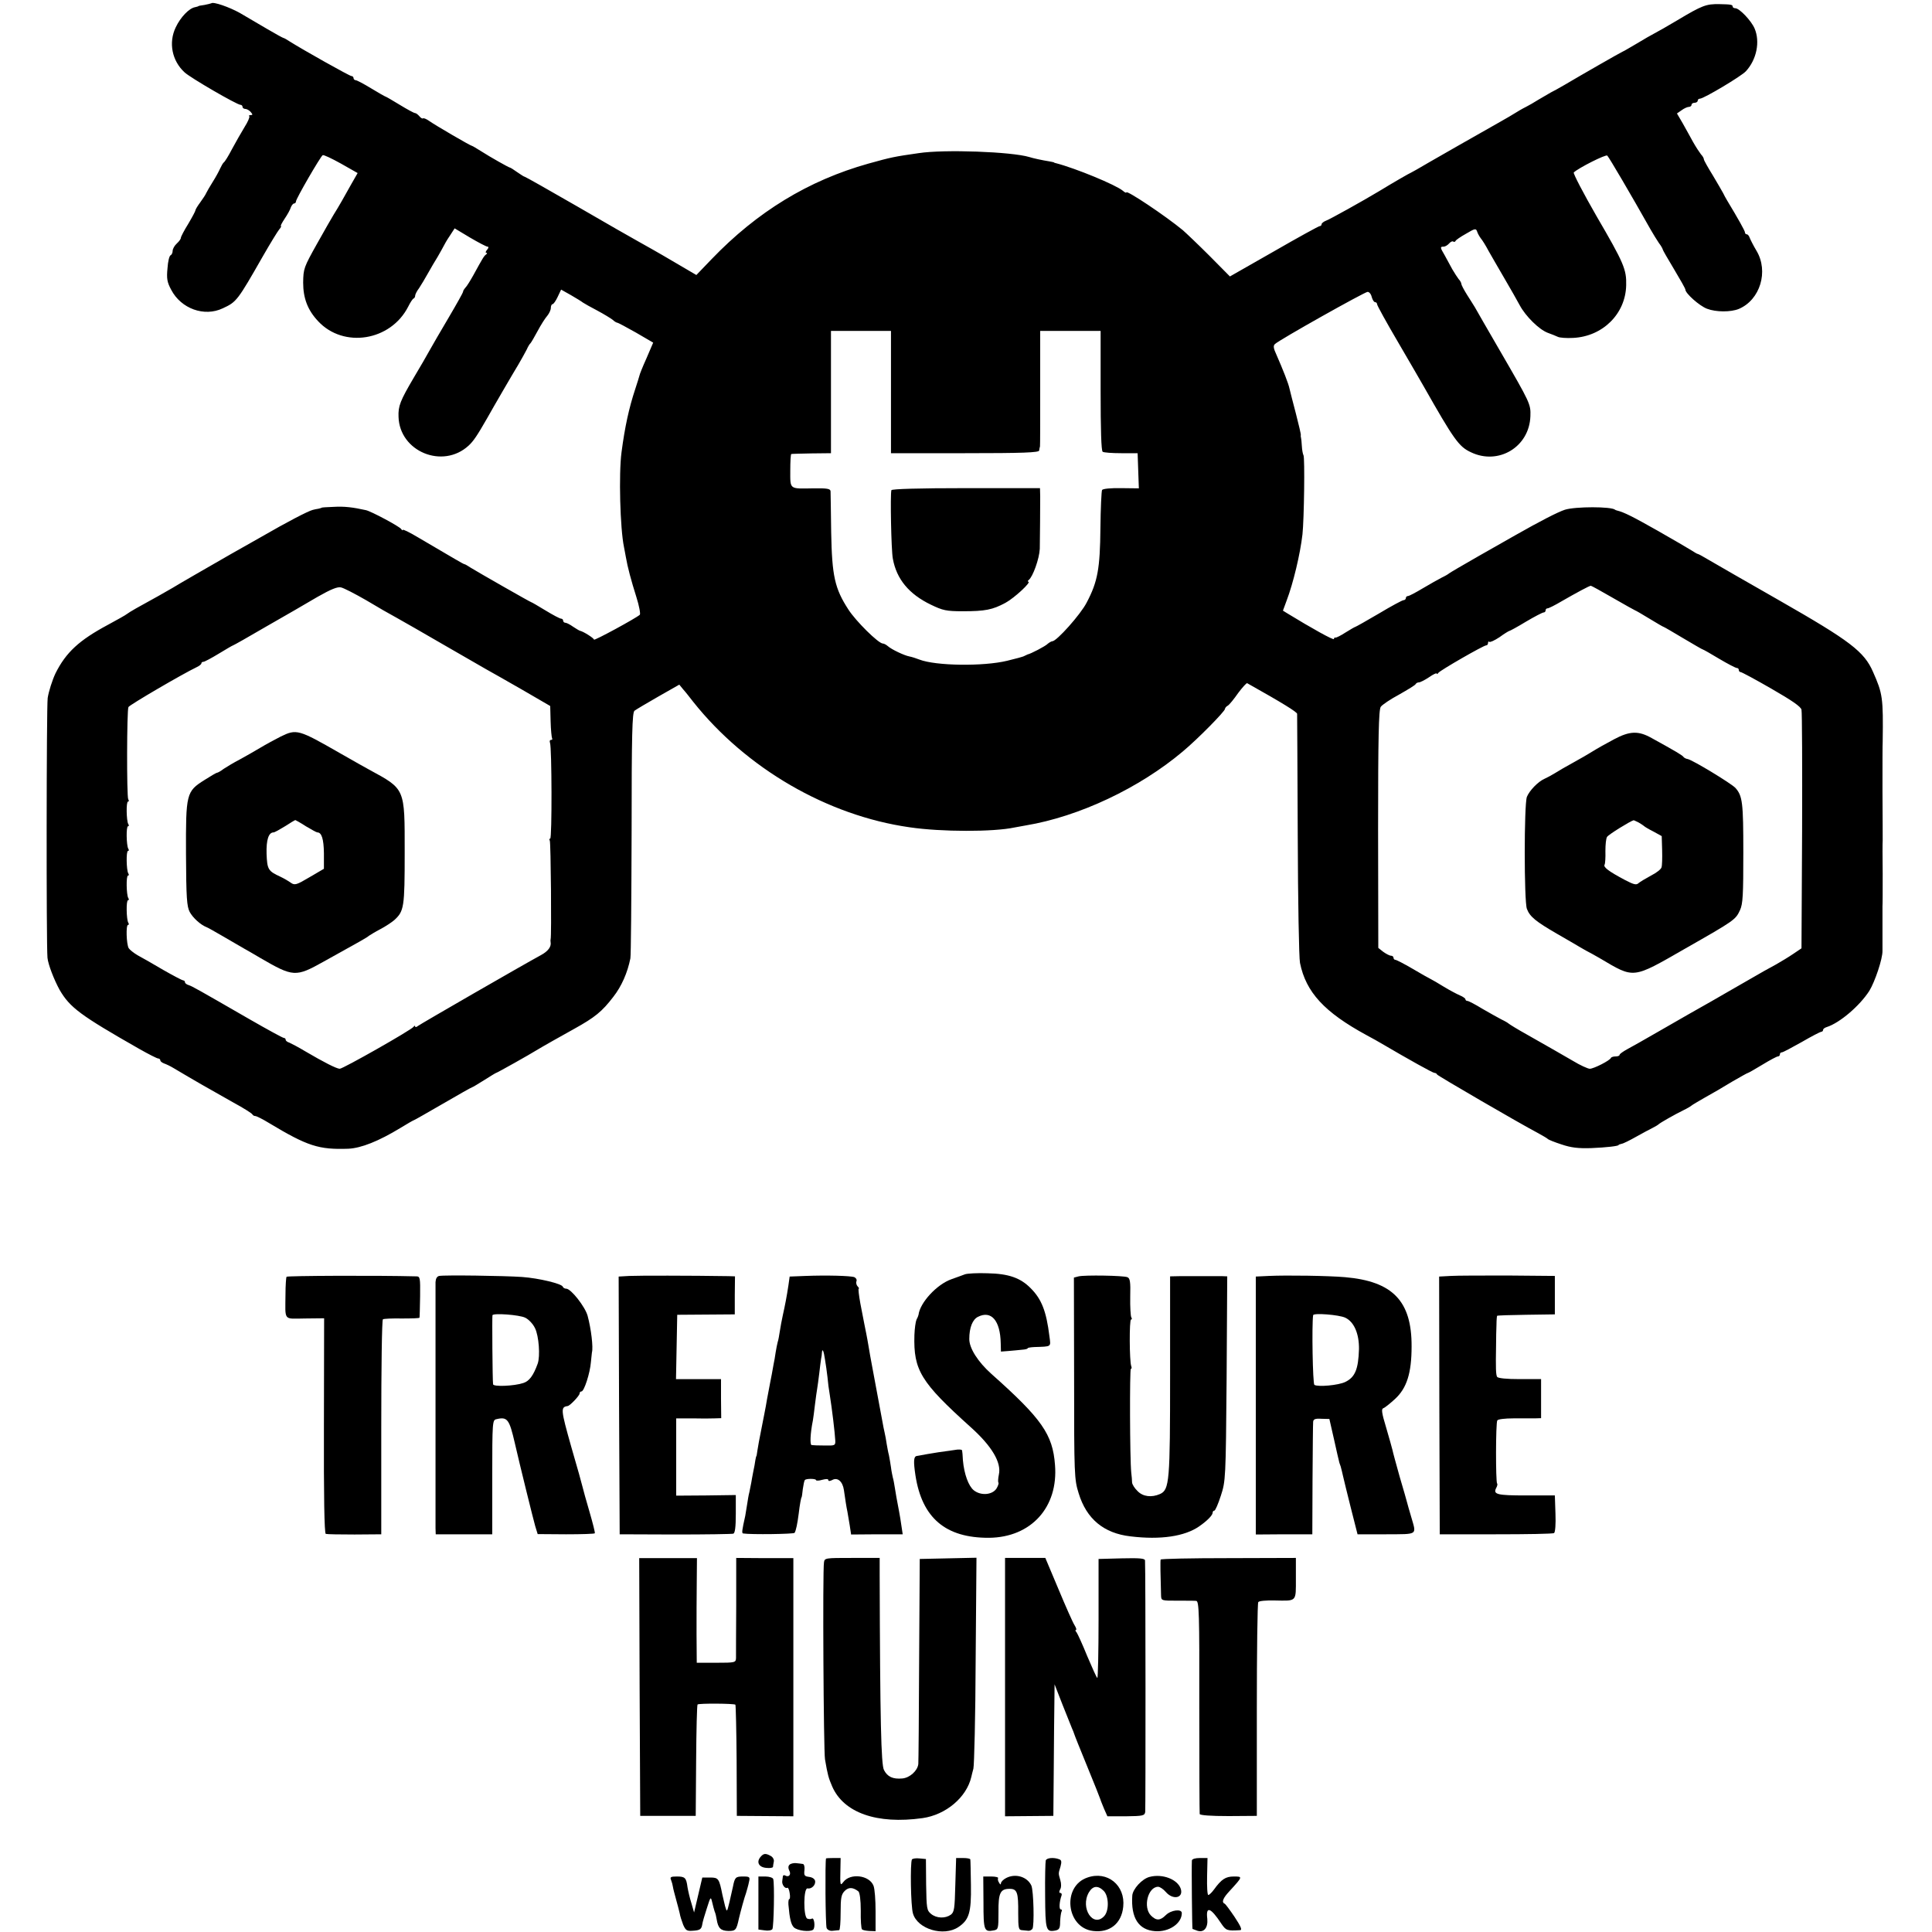 <?xml version="1.0" standalone="no"?>
<!DOCTYPE svg PUBLIC "-//W3C//DTD SVG 20010904//EN"
 "http://www.w3.org/TR/2001/REC-SVG-20010904/DTD/svg10.dtd">
<svg version="1.0" xmlns="http://www.w3.org/2000/svg"
 width="940pt" height="940pt" viewBox="0 0 940 940"
 preserveAspectRatio="xMidYMid meet">
<g transform="translate(0,940) scale(0.1,-0.1)"
fill="#000000" stroke="none">
<path d="M1028 9384 c-2 -1 -17 -5 -33 -8 -17 -2 -30 -5 -30 -6 0 -1 -7 -3
-16 -5 -29 -5 -71 -49 -94 -98 -36 -75 -18 -163 43 -219 29 -27 255 -158 272
-158 5 0 10 -4 10 -10 0 -5 6 -10 14 -10 7 0 19 -7 26 -15 10 -12 10 -15 0
-15 -8 0 -11 -3 -7 -6 3 -3 -7 -27 -23 -52 -16 -26 -43 -74 -61 -107 -17 -33
-35 -62 -40 -65 -4 -3 -12 -17 -18 -30 -6 -14 -22 -43 -36 -65 -14 -22 -28
-47 -32 -55 -3 -8 -17 -28 -29 -45 -12 -16 -23 -34 -23 -38 0 -4 -16 -34 -35
-66 -20 -32 -36 -63 -36 -68 0 -6 -9 -18 -20 -28 -11 -10 -20 -26 -20 -36 0
-9 -5 -19 -10 -21 -6 -2 -13 -30 -15 -63 -5 -50 -2 -68 18 -105 48 -92 161
-133 251 -90 67 31 71 36 196 255 35 61 70 118 78 128 8 9 12 17 9 17 -4 0 5
16 18 36 13 19 27 44 30 55 4 10 11 19 16 19 5 0 9 5 9 10 0 13 119 218 130
225 4 3 44 -16 89 -41 l81 -46 -32 -56 c-31 -56 -61 -109 -85 -147 -7 -11 -43
-74 -80 -140 -65 -116 -67 -122 -68 -190 0 -76 22 -134 73 -188 124 -133 353
-96 438 71 10 20 22 39 27 40 4 2 7 8 7 14 0 5 8 22 19 36 10 15 29 47 43 72
14 25 35 61 47 80 11 19 24 42 28 50 4 8 17 32 31 52 l24 37 75 -45 c41 -24
79 -44 85 -44 6 0 6 -6 -2 -15 -7 -8 -9 -15 -4 -15 5 0 5 -4 -1 -8 -10 -7 -16
-17 -62 -101 -14 -25 -31 -53 -39 -61 -7 -8 -12 -17 -11 -20 0 -3 -31 -59 -70
-125 -39 -66 -81 -138 -93 -160 -12 -22 -46 -81 -76 -131 -67 -114 -77 -139
-75 -192 5 -169 215 -256 341 -140 23 21 42 49 90 133 33 59 125 217 153 263
15 26 33 58 40 72 6 14 14 27 18 30 3 3 19 30 35 60 16 30 37 63 47 74 9 11
17 28 17 38 0 10 4 18 8 18 5 0 16 16 25 35 l17 36 48 -27 c26 -15 52 -31 58
-36 6 -4 37 -22 70 -39 32 -17 66 -38 75 -45 8 -8 19 -14 22 -14 4 0 45 -22
91 -48 l84 -49 -33 -77 c-19 -42 -34 -80 -34 -84 -1 -4 -10 -34 -21 -67 -30
-91 -50 -183 -66 -305 -14 -105 -7 -371 12 -462 2 -13 7 -34 9 -48 8 -48 26
-115 51 -194 14 -44 21 -83 17 -87 -17 -16 -223 -128 -223 -121 0 7 -52 40
-68 43 -4 1 -19 10 -34 20 -14 10 -31 19 -37 19 -6 0 -11 5 -11 10 0 6 -5 10
-10 10 -6 0 -40 18 -76 40 -36 22 -67 40 -69 40 -4 0 -263 148 -295 168 -14 9
-27 17 -30 17 -5 0 -48 26 -227 131 -40 24 -73 40 -73 36 0 -4 -4 -2 -8 4 -7
12 -147 87 -172 92 -63 14 -105 19 -156 16 -33 -1 -59 -3 -59 -4 0 -1 -7 -3
-15 -5 -8 -1 -22 -4 -29 -6 -23 -6 -125 -59 -246 -129 -60 -34 -129 -73 -152
-86 -82 -47 -268 -154 -283 -164 -8 -5 -40 -23 -70 -40 -97 -53 -139 -77 -152
-87 -7 -6 -49 -29 -93 -53 -140 -75 -204 -134 -255 -236 -16 -34 -33 -88 -38
-120 -6 -46 -7 -1199 -1 -1264 3 -32 32 -107 59 -156 50 -86 101 -124 387
-287 46 -26 87 -47 93 -47 5 0 10 -4 10 -9 0 -5 8 -11 18 -15 9 -3 31 -13 47
-23 106 -63 162 -95 290 -167 50 -27 92 -54 93 -58 2 -4 8 -8 14 -8 6 0 36
-15 67 -34 188 -113 242 -130 386 -125 62 3 146 36 253 101 34 21 64 38 66 38
2 0 65 36 141 80 76 44 139 80 142 80 2 0 29 16 59 35 30 19 56 35 58 35 4 0
166 91 196 110 21 13 125 72 185 105 99 55 134 83 189 155 40 51 69 117 83
187 3 15 5 290 6 611 0 485 3 584 14 594 8 6 60 37 116 69 l102 58 18 -22 c11
-12 33 -40 50 -62 258 -324 652 -553 1052 -610 155 -23 409 -23 511 -1 12 2
37 7 55 10 259 43 553 182 764 360 72 60 205 195 205 207 0 4 6 12 14 16 7 4
30 32 50 61 21 28 41 50 44 48 173 -97 242 -140 243 -149 0 -7 2 -273 3 -592
1 -319 6 -598 11 -620 29 -143 119 -240 323 -351 29 -16 61 -33 70 -39 138
-81 253 -145 261 -145 5 0 11 -3 13 -8 3 -6 398 -236 493 -286 22 -12 42 -24
45 -27 3 -4 33 -16 67 -27 47 -16 82 -20 145 -18 74 3 133 10 133 15 0 2 7 4
15 6 8 1 40 17 70 34 30 17 66 36 80 43 14 7 27 15 30 18 7 7 79 48 120 68 19
9 37 20 40 23 3 3 32 20 65 39 33 18 93 53 132 77 40 23 75 43 78 43 2 0 34
18 70 40 36 22 70 40 75 40 6 0 10 5 10 10 0 6 4 10 10 10 5 0 48 23 96 50 48
28 91 50 95 50 5 0 9 4 9 9 0 5 8 11 18 14 63 20 160 103 207 176 27 44 65
156 64 195 0 133 0 204 0 216 1 8 1 80 1 160 -1 80 -1 152 0 160 0 8 0 116 -1
240 0 124 0 232 1 240 3 216 0 235 -47 341 -43 99 -112 151 -453 346 -168 96
-325 186 -350 201 -25 15 -47 27 -50 27 -3 0 -16 8 -30 17 -14 9 -88 52 -165
96 -122 69 -164 90 -197 98 -5 1 -9 3 -10 4 -18 16 -193 16 -244 0 -34 -11
-118 -54 -243 -125 -20 -11 -99 -56 -176 -100 -77 -44 -142 -82 -145 -85 -3
-3 -18 -12 -35 -20 -16 -8 -58 -32 -92 -52 -35 -21 -67 -38 -73 -38 -5 0 -10
-4 -10 -10 0 -5 -5 -10 -11 -10 -6 0 -60 -29 -120 -65 -61 -36 -113 -65 -115
-65 -2 0 -23 -12 -47 -27 -23 -15 -45 -26 -49 -25 -5 1 -8 -2 -8 -7 0 -8 -111
54 -227 125 l-21 13 18 49 c32 84 66 226 77 322 8 74 12 373 5 385 -3 5 -7 25
-8 45 -1 19 -3 37 -4 40 -1 3 -2 9 -1 13 1 4 -10 51 -24 105 -14 53 -28 108
-31 121 -5 25 -32 93 -64 166 -14 30 -16 43 -7 51 20 20 437 254 451 254 8 0
17 -11 20 -25 4 -14 11 -25 16 -25 6 0 10 -5 10 -10 0 -6 47 -91 104 -188 57
-97 112 -193 123 -212 147 -259 171 -293 229 -320 134 -65 285 25 290 175 2
59 0 63 -149 320 -61 105 -115 199 -121 210 -7 11 -24 39 -39 62 -15 24 -27
47 -27 52 0 5 -6 16 -13 23 -6 8 -20 29 -31 48 -10 19 -27 50 -37 68 -23 39
-23 42 -5 42 7 0 19 7 26 15 7 8 16 13 20 10 5 -3 10 -2 12 3 1 4 24 20 51 35
44 26 48 27 54 10 3 -10 12 -25 18 -33 7 -8 24 -35 37 -60 14 -25 49 -85 78
-135 29 -49 62 -108 74 -130 29 -54 94 -118 136 -134 19 -7 42 -16 50 -20 8
-4 41 -7 74 -5 144 7 255 117 258 256 2 77 -11 108 -144 336 -65 113 -115 209
-111 213 23 22 156 89 163 82 9 -9 113 -186 211 -360 12 -21 30 -50 40 -65 11
-14 19 -29 19 -32 0 -3 25 -46 55 -96 30 -50 55 -94 55 -99 0 -18 68 -79 105
-93 44 -17 116 -17 155 -1 104 44 146 183 86 283 -15 25 -29 53 -33 63 -3 9
-9 17 -14 17 -5 0 -9 4 -9 9 0 8 -34 68 -87 156 -7 11 -15 27 -19 35 -4 8 -27
47 -50 86 -24 39 -44 74 -44 79 0 5 -6 16 -14 24 -7 9 -25 36 -39 61 -13 25
-37 66 -51 92 l-27 46 23 16 c12 9 28 16 35 16 7 0 13 5 13 10 0 6 7 10 15 10
8 0 15 5 15 10 0 6 5 10 11 10 18 0 203 110 224 134 52 57 69 143 42 207 -16
38 -74 99 -94 99 -7 0 -13 4 -13 8 0 9 -6 11 -65 12 -64 1 -83 -6 -205 -79
-47 -28 -96 -56 -110 -63 -14 -7 -52 -29 -85 -49 -33 -19 -64 -38 -70 -40 -10
-4 -202 -114 -283 -162 -26 -15 -56 -32 -67 -37 -11 -6 -38 -22 -60 -35 -22
-14 -47 -28 -55 -32 -8 -4 -31 -16 -50 -28 -19 -12 -55 -33 -80 -47 -164 -93
-266 -151 -344 -196 -49 -29 -90 -52 -91 -52 -3 0 -93 -52 -155 -90 -78 -47
-240 -137 -257 -143 -13 -5 -23 -13 -23 -18 0 -5 -4 -9 -9 -9 -5 0 -105 -55
-223 -123 l-214 -122 -99 100 c-55 55 -114 111 -130 125 -86 71 -275 197 -275
184 0 -4 -8 0 -17 8 -35 29 -229 109 -325 134 -5 1 -9 2 -10 4 -2 1 -12 3 -23
5 -32 5 -79 15 -97 21 -87 26 -413 38 -538 19 -119 -17 -134 -20 -245 -51
-292 -82 -541 -234 -763 -465 l-74 -77 -116 68 c-64 38 -139 80 -166 95 -26
14 -160 91 -298 171 -137 79 -252 144 -255 144 -3 0 -19 10 -36 22 -18 13 -34
23 -37 23 -6 1 -92 49 -142 81 -21 13 -39 24 -41 24 -7 0 -180 101 -208 121
-14 10 -28 16 -31 13 -3 -2 -11 2 -18 11 -7 8 -16 15 -21 15 -5 0 -38 18 -74
40 -36 22 -67 40 -69 40 -2 0 -34 18 -70 40 -36 22 -70 40 -76 40 -5 0 -10 5
-10 10 0 6 -5 10 -10 10 -9 0 -235 127 -300 168 -14 9 -27 17 -30 17 -3 0 -39
20 -80 44 -41 24 -101 59 -133 78 -52 29 -130 56 -139 47z m3307 -1891 l0
-298 360 0 c281 0 360 3 361 13 1 6 2 15 4 20 1 4 1 132 1 285 l0 277 147 0
147 0 0 -291 c0 -188 3 -293 10 -297 5 -4 46 -7 90 -7 l80 0 3 -86 3 -85 -86
1 c-51 1 -89 -3 -93 -9 -3 -6 -7 -90 -8 -186 -2 -196 -13 -260 -67 -362 -29
-57 -146 -188 -167 -188 -4 0 -15 -6 -22 -12 -11 -12 -85 -50 -98 -52 -3 -1
-9 -4 -15 -7 -5 -4 -44 -14 -85 -24 -116 -28 -347 -25 -427 6 -15 6 -37 13
-48 15 -26 5 -87 34 -105 50 -8 7 -19 13 -25 13 -22 1 -131 109 -167 165 -67
103 -80 164 -84 376 -1 102 -3 192 -3 200 -1 12 -16 15 -83 14 -119 -2 -113
-7 -113 86 0 44 2 81 5 81 3 1 47 2 99 3 l94 1 0 298 0 297 146 0 146 0 0
-297z m-2554 -1013 c53 -32 121 -71 151 -87 29 -16 130 -74 223 -128 94 -54
188 -108 210 -121 22 -12 101 -57 176 -100 l136 -79 2 -75 c1 -41 5 -78 7 -82
3 -4 1 -8 -5 -8 -6 0 -8 -6 -5 -14 9 -23 10 -466 1 -466 -5 0 -5 -5 -2 -10 5
-9 9 -464 4 -480 -1 -3 -1 -9 0 -14 4 -22 -12 -44 -47 -63 -85 -46 -588 -336
-599 -345 -7 -6 -13 -7 -13 -2 0 5 -4 4 -8 -2 -10 -15 -343 -204 -359 -204
-15 0 -78 32 -168 85 -33 20 -68 38 -77 42 -10 3 -18 9 -18 14 0 5 -4 9 -9 9
-5 0 -80 41 -167 91 -255 147 -278 160 -296 166 -10 3 -18 9 -18 14 0 5 -4 9
-9 9 -4 0 -48 23 -97 51 -49 29 -105 61 -124 71 -19 11 -39 27 -44 35 -11 20
-14 113 -3 113 5 0 5 5 1 11 -9 16 -11 109 -1 109 5 0 5 5 1 11 -9 16 -11 109
-1 109 5 0 5 5 1 11 -9 16 -11 109 -1 109 5 0 5 5 1 11 -9 16 -11 109 -1 109
5 0 5 5 1 11 -9 16 -11 109 -1 109 5 0 5 5 1 11 -8 14 -7 436 1 449 8 12 263
161 332 194 13 6 23 14 23 19 0 4 4 7 10 7 5 0 39 18 75 40 36 22 67 40 69 40
2 0 75 41 162 92 88 50 200 115 249 144 65 37 97 50 114 46 14 -3 68 -31 122
-62z m6068 10 c57 -33 106 -60 107 -60 2 0 33 -18 69 -40 36 -22 67 -40 69
-40 2 0 45 -25 95 -55 51 -30 93 -55 96 -55 2 0 38 -20 79 -45 42 -25 81 -45
86 -45 6 0 10 -4 10 -10 0 -5 4 -10 9 -10 5 0 72 -36 150 -81 99 -57 143 -87
146 -102 3 -12 4 -278 3 -592 l-3 -569 -40 -27 c-22 -15 -60 -38 -83 -51 -24
-13 -51 -28 -60 -33 -10 -6 -48 -28 -87 -50 -38 -22 -77 -44 -87 -50 -24 -14
-135 -78 -191 -109 -26 -15 -96 -55 -155 -89 -59 -34 -124 -71 -145 -82 -20
-11 -37 -23 -37 -27 0 -5 -9 -8 -19 -8 -11 0 -21 -3 -23 -7 -5 -13 -84 -53
-103 -53 -9 0 -47 17 -83 39 -76 44 -104 60 -222 127 -47 26 -87 51 -90 54 -3
3 -18 12 -35 20 -16 8 -58 32 -93 52 -34 21 -67 38 -72 38 -6 0 -10 4 -10 8 0
4 -12 13 -27 19 -16 7 -50 25 -78 42 -27 17 -57 34 -65 38 -8 4 -48 26 -88 50
-41 24 -78 43 -83 43 -5 0 -9 5 -9 10 0 6 -6 10 -12 10 -7 0 -24 9 -38 19
l-24 19 -1 577 c0 450 3 582 13 596 7 10 47 37 90 60 42 24 79 46 80 51 2 4 9
8 16 8 6 0 28 11 49 25 20 14 37 22 37 18 0 -4 4 -3 8 3 8 12 220 134 233 134
5 0 9 5 9 12 0 6 3 9 6 5 4 -3 26 7 50 23 23 17 45 30 47 30 3 0 40 20 81 45
42 25 81 45 86 45 6 0 10 5 10 10 0 6 4 10 9 10 6 0 36 15 68 34 73 42 136 76
143 76 3 0 52 -27 109 -60z"/>
<path d="M4337 7015 c-6 -20 -1 -291 7 -333 18 -100 79 -173 185 -224 58 -28
75 -32 155 -32 109 0 145 7 208 41 44 24 129 103 111 103 -4 0 -3 4 2 8 20 15
52 104 54 152 1 35 2 218 2 255 l-1 40 -360 0 c-231 0 -361 -4 -363 -10z"/>
<path d="M1365 5816 c-27 -14 -72 -38 -100 -55 -27 -16 -72 -42 -100 -57 -27
-14 -62 -35 -77 -45 -14 -11 -29 -19 -33 -19 -3 0 -30 -16 -60 -35 -89 -56
-91 -66 -90 -360 1 -213 4 -255 18 -282 15 -28 53 -63 82 -74 6 -2 41 -22 79
-44 37 -22 85 -49 105 -61 20 -11 54 -31 76 -44 162 -94 173 -95 309 -19 182
101 211 117 221 126 6 4 30 19 55 32 25 13 55 33 68 44 48 44 51 61 51 330 0
315 4 306 -174 403 -11 6 -74 41 -140 79 -204 117 -212 119 -290 81z m123
-436 c27 -16 52 -30 56 -30 21 0 31 -32 32 -101 l0 -76 -70 -41 c-64 -38 -72
-40 -91 -27 -11 8 -33 21 -50 29 -61 28 -65 36 -68 112 -2 68 10 104 34 104 5
0 30 14 56 30 26 17 48 30 50 30 1 0 25 -13 51 -30z"/>
<path d="M7853 5803 c-38 -20 -84 -46 -103 -58 -19 -12 -62 -37 -95 -55 -33
-18 -73 -41 -90 -52 -16 -10 -39 -22 -50 -27 -32 -14 -74 -58 -86 -88 -14 -37
-14 -508 0 -545 14 -38 44 -62 146 -121 50 -29 99 -57 110 -64 11 -7 27 -15
35 -20 8 -4 38 -20 65 -36 168 -99 155 -101 413 47 244 139 246 141 268 188
14 31 16 73 16 280 0 244 -4 275 -38 314 -20 22 -210 137 -233 141 -8 1 -17 6
-20 10 -5 8 -37 27 -155 92 -64 36 -106 35 -183 -6z m120 -405 c12 -7 24 -15
27 -18 3 -3 23 -15 45 -26 l40 -22 2 -68 c1 -38 0 -76 -3 -84 -2 -9 -25 -27
-51 -40 -26 -14 -54 -31 -61 -37 -10 -10 -23 -7 -65 15 -81 43 -107 63 -100
75 3 5 5 35 4 66 0 31 3 62 8 69 6 11 113 77 129 81 1 1 12 -5 25 -11z"/>
<path d="M4695 3200 c-11 -4 -40 -15 -66 -24 -71 -25 -153 -114 -160 -173 -1
-5 -5 -15 -10 -24 -4 -9 -9 -43 -10 -75 -5 -171 31 -229 273 -447 104 -93 151
-173 138 -231 -4 -19 -5 -37 -2 -40 2 -3 -2 -16 -10 -29 -21 -31 -76 -35 -110
-8 -26 21 -47 79 -53 146 -1 22 -3 44 -4 48 -1 5 -18 6 -38 2 -21 -3 -56 -8
-78 -11 -37 -6 -68 -11 -105 -18 -15 -3 -16 -27 -6 -94 32 -208 147 -305 358
-304 205 2 338 149 321 355 -11 148 -64 224 -309 442 -66 59 -108 125 -108
170 0 56 16 95 42 108 65 33 109 -18 111 -129 l1 -40 38 3 c20 2 49 4 64 6 16
1 28 4 28 7 0 3 15 5 32 6 86 3 81 -1 74 52 -15 122 -38 181 -91 234 -50 51
-108 71 -210 73 -49 2 -99 -1 -110 -5z"/>
<path d="M1394 3188 c-2 -3 -5 -42 -5 -85 -1 -133 -12 -119 95 -118 l93 1 -1
-523 c-1 -341 2 -524 9 -526 6 -2 69 -3 140 -3 l130 1 0 520 c0 286 3 523 8
526 4 3 46 5 92 4 47 0 86 1 86 4 1 4 2 50 3 104 1 91 0 97 -19 97 -195 5
-628 3 -631 -2z"/>
<path d="M2137 3192 c-11 -2 -17 -13 -18 -30 0 -36 0 -1159 0 -1197 l1 -30
138 0 137 0 0 278 c0 270 1 278 20 282 54 13 63 0 90 -117 23 -101 90 -372 99
-403 l12 -39 138 -1 c76 0 139 2 140 5 2 3 -10 50 -26 105 -16 55 -31 108 -33
118 -2 10 -27 100 -56 199 -51 181 -52 192 -17 197 12 2 58 51 58 61 0 6 4 10
9 10 13 0 42 90 46 143 2 23 5 44 5 47 7 24 -4 115 -21 178 -12 44 -81 132
-104 132 -7 0 -15 4 -17 10 -5 14 -115 41 -198 47 -87 6 -378 10 -403 5z m418
-203 c17 -8 38 -30 48 -51 19 -38 26 -137 13 -173 -21 -58 -41 -85 -70 -94
-45 -15 -146 -19 -147 -6 -3 21 -5 330 -3 336 5 11 130 2 159 -12z"/>
<path d="M3062 3192 l-52 -3 2 -627 3 -627 270 -1 c149 0 276 2 283 4 8 3 12
31 12 96 l0 92 -145 -2 -145 -1 0 188 0 188 78 0 c42 -1 91 -1 109 0 l32 1 -1
95 0 95 -109 0 -110 0 3 156 3 157 140 1 140 1 0 93 1 92 -31 1 c-186 3 -441
3 -483 1z"/>
<path d="M3919 3192 l-77 -3 -6 -43 c-9 -59 -16 -94 -27 -144 -5 -23 -12 -59
-15 -80 -3 -20 -7 -43 -10 -51 -2 -8 -7 -30 -10 -50 -3 -20 -7 -46 -10 -58 -2
-13 -6 -35 -9 -50 -3 -16 -10 -50 -15 -78 -5 -27 -12 -62 -14 -77 -3 -15 -12
-64 -21 -108 -9 -44 -18 -93 -20 -108 -2 -15 -4 -27 -5 -27 -1 0 -3 -9 -5 -20
-1 -11 -6 -36 -10 -55 -4 -19 -8 -44 -10 -55 -2 -11 -6 -31 -9 -45 -4 -14 -8
-41 -11 -60 -3 -19 -7 -44 -9 -55 -16 -72 -18 -85 -10 -86 38 -6 247 -3 250 3
7 11 14 46 20 93 5 44 12 80 14 80 1 0 4 18 6 40 3 21 7 41 10 44 7 8 54 7 54
0 0 -4 14 -4 30 1 19 5 30 5 30 -1 0 -6 7 -6 19 0 26 15 51 -7 57 -49 7 -49
12 -82 17 -105 2 -11 7 -40 11 -65 l7 -46 125 1 126 0 -6 40 c-3 22 -8 52 -11
68 -13 69 -16 84 -21 117 -3 19 -7 42 -10 51 -2 9 -7 32 -9 50 -3 19 -7 45
-10 59 -4 14 -8 39 -11 55 -2 17 -7 41 -10 55 -3 14 -8 36 -10 50 -5 28 -41
220 -49 263 -8 43 -15 80 -20 112 -3 17 -7 41 -10 55 -3 14 -7 36 -10 50 -3
14 -11 58 -19 98 -7 39 -11 72 -8 72 3 0 1 5 -5 11 -6 6 -9 18 -6 25 3 8 -2
16 -10 20 -18 7 -137 10 -238 6z m95 -407 c4 -22 9 -60 12 -85 2 -25 7 -63 11
-85 11 -69 25 -185 27 -224 1 -24 -2 -25 -51 -24 -29 0 -58 1 -64 2 -9 1 -7
55 6 120 2 9 6 44 10 76 4 33 9 68 11 79 2 10 6 43 10 74 3 30 8 63 9 71 2 9
4 22 4 30 2 24 9 8 15 -34z"/>
<path d="M5248 3190 l-23 -6 1 -489 c0 -472 1 -493 22 -560 38 -125 122 -195
252 -210 147 -18 265 0 335 49 39 27 65 54 65 66 0 6 4 10 8 10 5 0 19 33 32
73 23 71 24 80 28 570 l3 497 -25 1 c-14 0 -55 0 -91 0 -36 0 -87 0 -113 0
l-49 -1 0 -479 c0 -519 -3 -559 -49 -580 -41 -18 -83 -13 -109 14 -14 13 -26
32 -27 42 0 10 -2 32 -4 48 -7 68 -8 505 -2 505 4 0 5 6 2 13 -9 23 -10 227
-1 227 5 0 5 5 1 11 -3 6 -6 51 -5 100 2 73 -1 90 -14 95 -20 8 -207 11 -237
4z"/>
<path d="M6173 3192 l-63 -3 0 -627 0 -628 138 1 137 0 1 265 c1 146 2 273 3
282 1 13 10 17 40 15 l39 -1 23 -101 c12 -55 23 -102 24 -105 0 -3 4 -14 8
-25 3 -11 8 -31 11 -45 3 -14 20 -83 38 -155 l33 -130 140 0 c157 1 147 -6
121 85 -9 30 -18 62 -20 70 -2 8 -18 65 -36 125 -17 61 -33 119 -35 130 -3 11
-16 60 -31 110 -21 69 -24 90 -14 93 8 3 33 23 57 45 58 53 81 127 81 256 1
221 -92 317 -324 337 -81 7 -282 10 -371 6z m372 -203 c43 -20 68 -78 67 -153
-3 -98 -19 -137 -67 -160 -33 -16 -132 -25 -150 -14 -8 5 -13 293 -6 339 2 12
126 2 156 -12z"/>
<path d="M7058 3192 l-56 -3 1 -627 2 -627 273 0 c150 0 278 2 283 6 6 3 9 44
7 94 l-3 89 -140 0 c-142 0 -162 5 -145 37 5 9 7 19 4 21 -7 8 -7 295 1 307 3
6 38 10 78 10 40 0 86 0 103 0 l32 1 0 95 0 95 -104 0 c-63 0 -105 4 -110 11
-6 11 -7 41 -5 154 0 33 1 78 2 100 0 22 2 41 3 43 2 2 66 4 142 5 l139 2 0
94 0 93 -225 2 c-124 0 -251 0 -282 -2z"/>
<path d="M3112 1192 l3 -627 135 0 135 0 2 269 c1 148 4 270 7 273 6 6 177 5
184 -1 2 -3 5 -126 6 -273 l1 -268 138 -1 137 -1 0 628 0 628 -139 0 -139 1 0
-233 c-1 -127 -1 -242 -1 -254 -1 -22 -4 -23 -96 -23 l-95 0 -1 138 c0 75 0
190 1 254 l1 117 -141 0 -140 0 2 -627z"/>
<path d="M4009 1798 c-7 -38 -2 -921 5 -958 13 -76 17 -90 35 -132 56 -128
217 -185 439 -154 114 16 215 101 238 201 1 6 6 24 10 40 4 17 10 254 11 528
l4 498 -138 -3 -138 -3 -3 -490 c-1 -269 -3 -498 -4 -508 -4 -33 -42 -67 -78
-70 -46 -4 -72 8 -89 41 -14 26 -19 239 -21 950 l0 82 -134 0 c-131 0 -134 0
-137 -22z"/>
<path d="M4890 1192 l0 -629 118 1 117 1 2 230 c1 127 2 271 3 320 l1 90 39
-100 c22 -55 43 -107 46 -115 4 -8 8 -19 10 -25 1 -5 30 -77 64 -160 34 -82
62 -154 64 -160 1 -5 10 -26 18 -46 l16 -36 90 0 c83 1 91 3 94 21 2 17 2
1183 -1 1224 -1 10 -28 12 -113 10 l-113 -3 0 -292 c0 -160 -3 -289 -6 -287
-4 2 -25 50 -49 106 -23 57 -47 109 -52 116 -6 6 -7 12 -3 12 4 0 1 10 -7 23
-8 12 -43 91 -78 175 l-64 152 -98 0 -98 0 0 -628z"/>
<path d="M5647 1812 c-2 -6 -1 -77 2 -174 1 -26 1 -26 79 -26 42 0 84 0 92 -1
14 -1 16 -59 15 -513 0 -282 1 -518 2 -524 2 -6 53 -10 141 -10 l137 1 0 515
c0 283 3 520 7 525 3 6 39 9 80 8 109 -2 103 -8 103 107 l0 100 -327 -1 c-180
0 -329 -3 -331 -7z"/>
<path d="M3700 365 c-21 -25 -8 -50 28 -53 17 -2 32 0 33 5 0 4 2 16 4 26 2 9
-5 22 -15 27 -25 14 -35 13 -50 -5z"/>
<path d="M4019 358 c-5 -16 -3 -327 3 -339 4 -9 17 -15 30 -13 13 1 26 3 31 3
4 1 7 39 7 86 0 71 3 88 20 105 19 19 40 18 66 -2 7 -5 12 -42 12 -94 -1 -46
2 -88 6 -91 3 -4 20 -7 36 -8 l30 -1 0 97 c0 54 -4 109 -10 124 -20 52 -114
63 -147 18 -15 -20 -16 -16 -14 65 l1 52 -35 0 c-19 0 -35 -1 -36 -2z"/>
<path d="M4437 353 c-9 -16 -6 -228 5 -263 22 -76 149 -114 221 -66 52 35 63
70 61 204 -1 64 -2 120 -3 125 0 4 -16 7 -35 7 l-34 0 -4 -131 c-3 -116 -5
-132 -22 -145 -27 -19 -69 -18 -96 4 -21 17 -22 27 -24 143 l-1 124 -32 3
c-17 2 -33 -1 -36 -5z"/>
<path d="M5088 348 c-2 -7 -4 -84 -3 -171 1 -168 4 -178 49 -170 20 4 24 11
24 44 1 21 4 43 7 49 3 5 2 10 -4 10 -9 0 -7 37 4 68 2 6 0 12 -6 12 -6 0 -7
6 -1 17 6 9 6 29 1 45 -10 35 -10 31 1 67 6 23 5 31 -7 35 -26 10 -61 7 -65
-6z"/>
<path d="M5799 348 c-2 -38 1 -331 3 -333 2 -1 13 -5 24 -9 32 -10 52 15 48
58 -8 64 16 56 68 -23 23 -34 28 -36 92 -32 11 1 2 20 -27 64 -23 34 -45 64
-49 65 -16 7 -7 28 25 62 64 70 64 70 20 70 -40 0 -60 -13 -97 -64 -10 -14
-23 -26 -27 -26 -5 0 -7 41 -6 90 l2 90 -37 0 c-23 0 -38 -5 -39 -12z"/>
<path d="M3841 327 c-6 -6 -7 -16 -1 -28 11 -19 -2 -35 -20 -24 -5 3 -11 1
-11 -4 -1 -6 -2 -17 -3 -23 -3 -17 14 -39 24 -33 4 3 10 -9 12 -25 3 -17 2
-30 -2 -30 -3 0 -5 -12 -4 -27 6 -70 13 -96 26 -110 17 -17 78 -24 94 -12 12
10 6 62 -6 54 -5 -3 -14 -3 -22 0 -20 8 -19 151 1 147 19 -4 40 16 37 36 -2
10 -13 18 -29 20 -23 3 -26 7 -23 33 2 16 -2 30 -8 30 -6 1 -21 3 -33 4 -12 1
-26 -2 -32 -8z"/>
<path d="M4896 263 c-14 -7 -26 -19 -26 -26 0 -8 -4 -7 -9 3 -6 8 -7 18 -5 22
3 4 -12 8 -33 8 l-39 0 1 -127 c0 -137 3 -144 51 -135 21 4 22 9 22 88 -1 94
9 114 54 114 37 0 43 -17 42 -119 0 -72 2 -81 18 -82 10 -1 24 -2 31 -3 6 -1
15 3 20 9 10 14 6 185 -5 211 -20 43 -77 60 -122 37z"/>
<path d="M5291 265 c-125 -42 -104 -244 27 -260 81 -10 139 36 147 118 11 104
-77 176 -174 142z m79 -65 c25 -25 27 -95 3 -122 -54 -60 -119 39 -75 115 19
32 44 35 72 7z"/>
<path d="M5593 268 c-36 -9 -82 -59 -84 -91 -7 -108 30 -167 111 -173 67 -5
130 37 130 88 0 22 -53 15 -78 -10 -27 -27 -46 -28 -72 -2 -40 40 -15 140 35
140 8 0 25 -11 37 -25 35 -41 87 -30 73 15 -15 46 -89 75 -152 58z"/>
<path d="M3265 253 c4 -10 8 -25 9 -33 1 -8 8 -35 15 -60 7 -25 15 -56 18 -69
2 -13 10 -38 17 -56 12 -27 18 -31 45 -29 37 2 44 7 48 32 1 9 11 44 22 77 18
57 19 59 26 30 4 -16 9 -37 12 -45 4 -8 8 -26 10 -39 7 -43 20 -55 57 -56 35
0 39 4 51 60 8 34 27 104 35 125 4 14 11 37 14 53 6 25 4 27 -29 27 -36 0 -40
-4 -49 -50 -3 -14 -11 -47 -17 -75 -12 -49 -12 -50 -21 -20 -4 17 -10 41 -13
55 -16 80 -19 85 -60 85 l-38 0 -20 -85 -20 -85 -13 45 c-8 25 -16 60 -19 78
-6 46 -12 52 -52 52 -30 0 -34 -3 -28 -17z"/>
<path d="M3690 141 l0 -129 30 -4 c17 -3 34 0 38 6 7 12 11 223 4 244 -2 6
-19 12 -38 12 l-34 0 0 -129z"/>
</g>
</svg>
